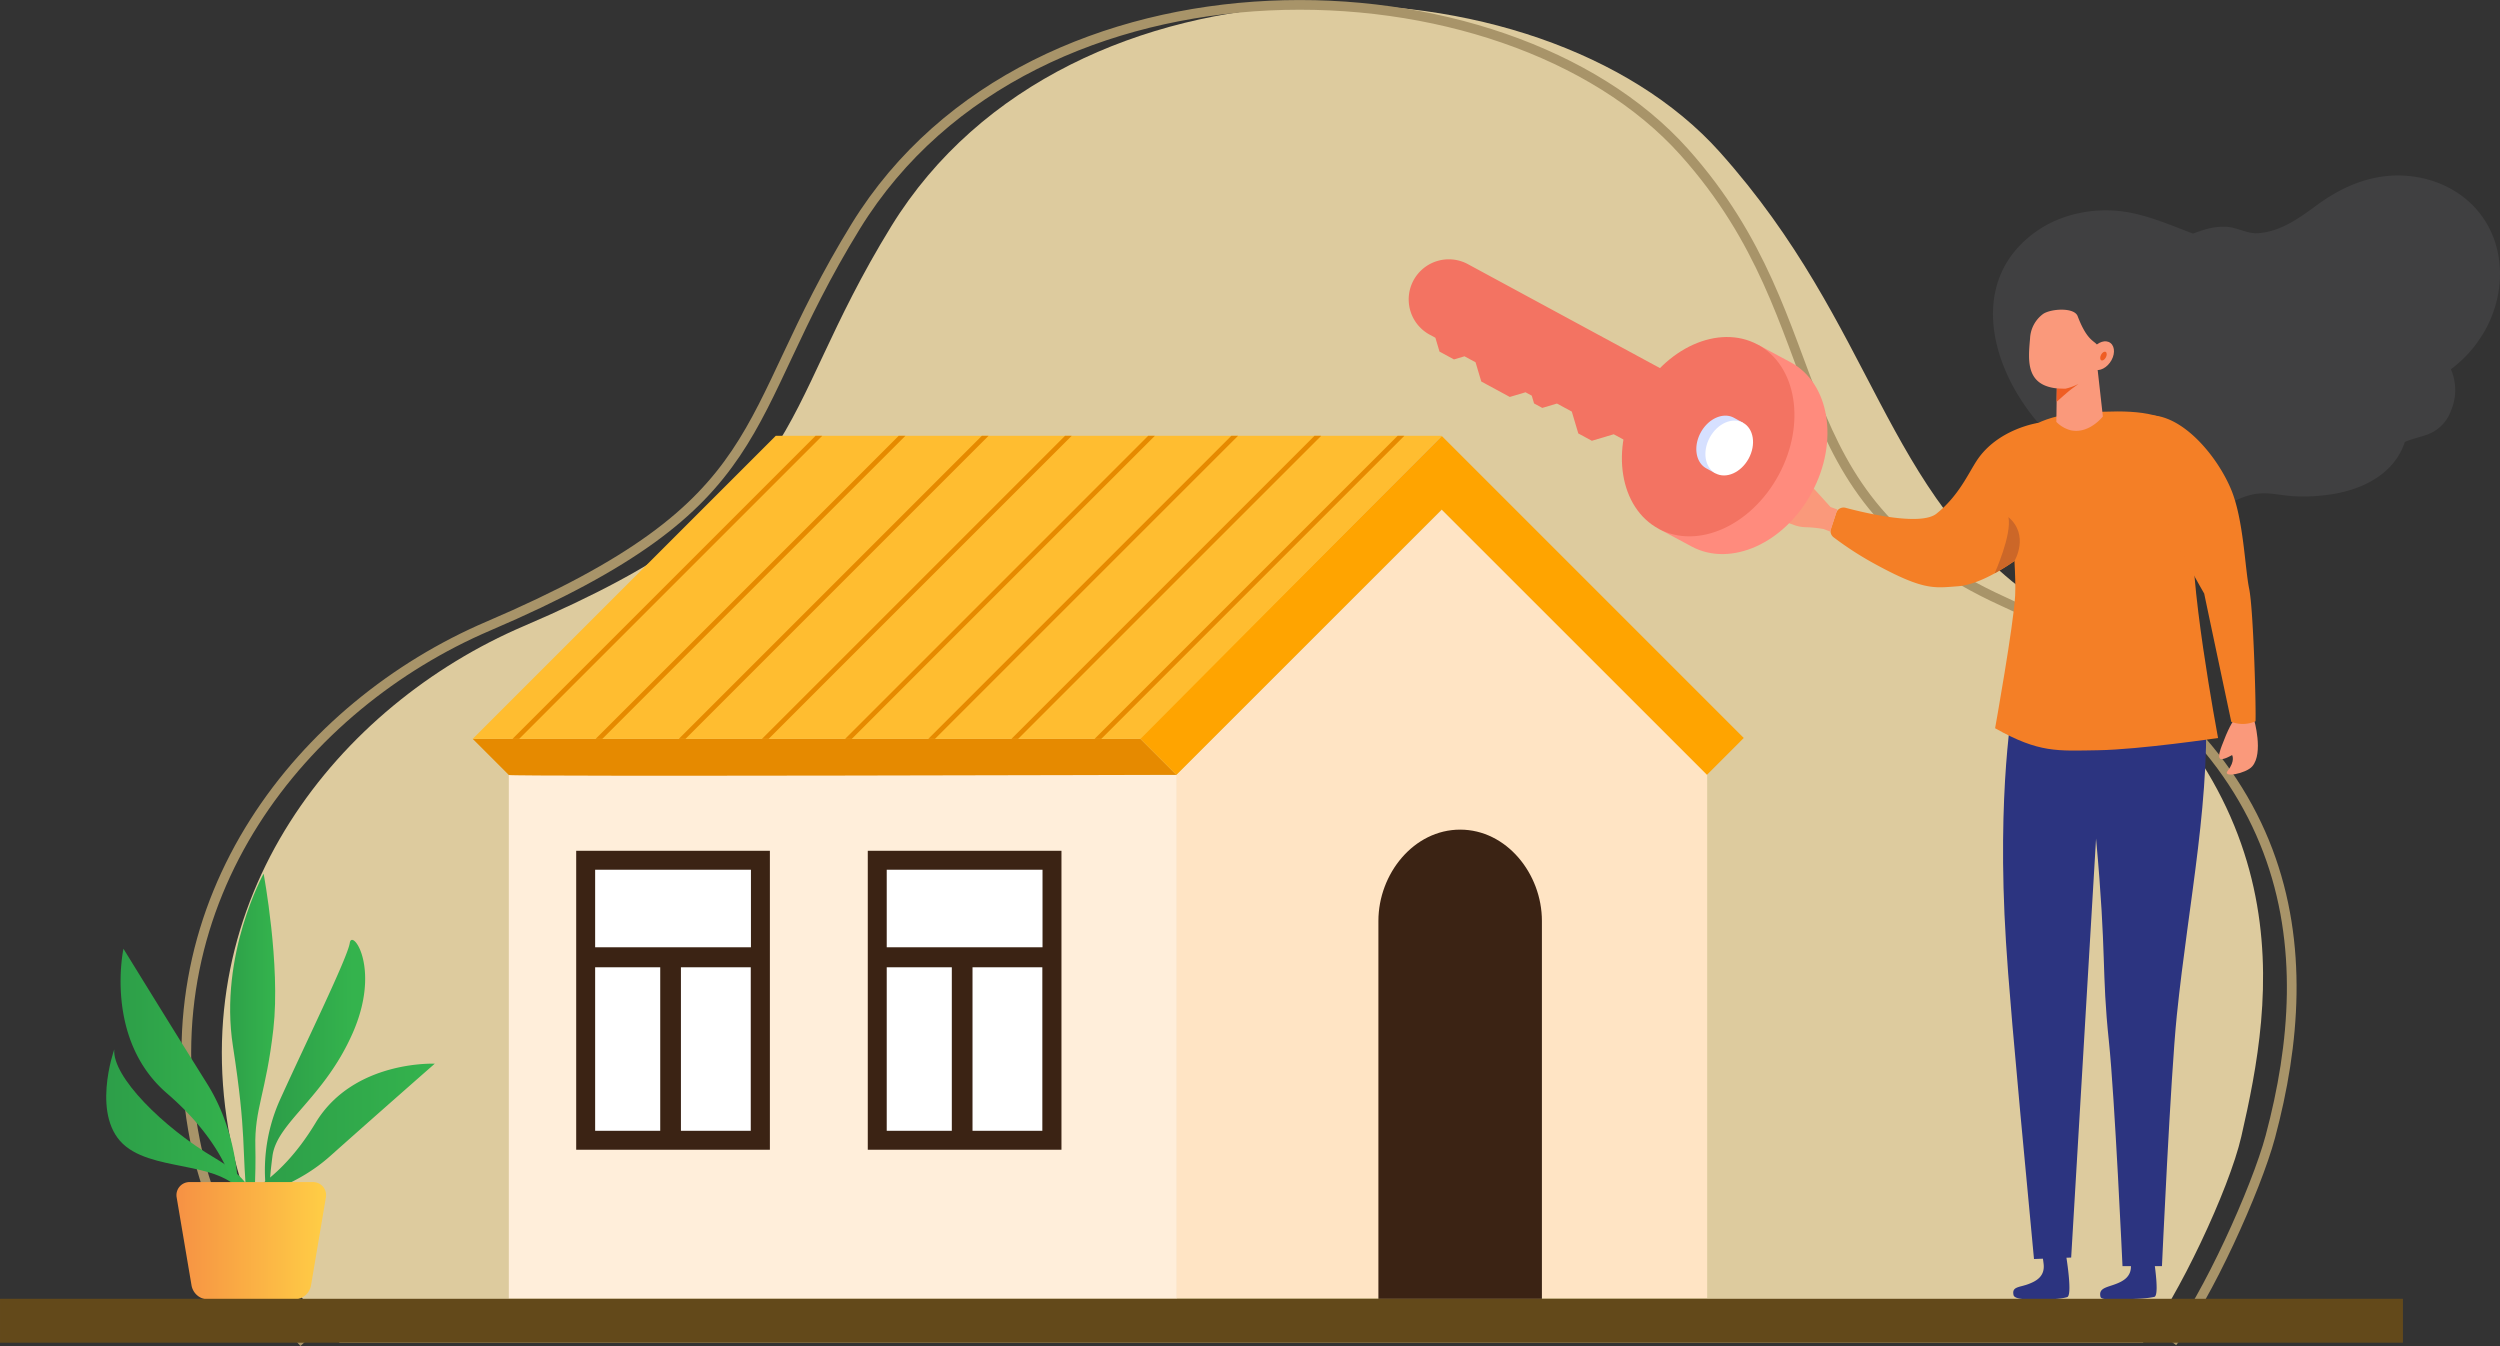 <svg xmlns="http://www.w3.org/2000/svg" xmlns:xlink="http://www.w3.org/1999/xlink" width="771.43" height="415.341" viewBox="0 0 771.43 415.341">
  <rect x="0" y="0" width="771.43" height="415.341" fill="#333333" stroke="none"/>
  <defs>
    <linearGradient id="linear-gradient" y1="0.5" x2="1" y2="0.5" gradientUnits="objectBoundingBox">
      <stop offset="0" stop-color="#2c9c48"/>
      <stop offset="1" stop-color="#34b34d"/>
    </linearGradient>
    <linearGradient id="linear-gradient-6" y1="0.5" x2="1" y2="0.5" gradientUnits="objectBoundingBox">
      <stop offset="0" stop-color="#f69144"/>
      <stop offset="1" stop-color="#ffce45"/>
    </linearGradient>
  </defs>
  <g id="Component_79_1" data-name="Component 79 – 1" transform="translate(0 1.508)">
    <g id="Group_3768" data-name="Group 3768" transform="translate(-1079.695 -4671.789)">
      <path id="Path_5517" data-name="Path 5517" d="M1184.461,5084.607h556.47c.04-.051.081-.1.121-.149,10.653-13.58,26.526-47.208,30.253-63.478,9.668-42.2,21.291-107.532-62.489-165.1-48.108-33.056-49.972-84.488-98.45-138.687-55.491-62.039-200.882-66.081-255.643,22.907-37.428,60.82-23.469,84.889-113.4,123.379-57.208,24.485-105.2,84.1-90.494,158.728C1155.774,5047.279,1168.329,5067.177,1184.461,5084.607Z" fill="#ddcb9e"/>
      <path id="Path_5518" data-name="Path 5518" d="M1750.016,5084.458c10.654-13.58,25.944-47.353,30.254-63.478,15.263-57.1,10.131-123.039-82.411-165.1-71.78-32.624-49.972-84.488-98.45-138.687-55.491-62.039-200.882-66.081-255.643,22.907-37.428,60.82-23.469,84.889-113.4,123.379-57.208,24.485-105.2,84.1-90.494,158.728,4.942,25.072,17.5,44.97,33.629,62.4" fill="none" stroke="#a89469" stroke-miterlimit="10" stroke-width="2.988"/>
      <g id="Group_3750" data-name="Group 3750">
        <g id="Group_3749" data-name="Group 3749">
          <g id="Group_3742" data-name="Group 3742">
            <g id="Group_3741" data-name="Group 3741">
              <g id="Group_3739" data-name="Group 3739">
                <rect id="Rectangle_1230" data-name="Rectangle 1230" width="206.15" height="161.542" transform="translate(1236.705 4909.424)" fill="#ffeeda"/>
              </g>
              <g id="Group_3740" data-name="Group 3740">
                <path id="Path_5519" data-name="Path 5519" d="M1442.771,5070.836h163.707V4909.294L1524.6,4827.57l-81.828,81.724Z" fill="bisque"/>
              </g>
            </g>
          </g>
          <g id="Group_3745" data-name="Group 3745">
            <path id="Path_5520" data-name="Path 5520" d="M1236.7,4909.424l-11.152-11.152h206.041l11.1,11.1S1237.246,4909.965,1236.7,4909.424Z" fill="#e68a00"/>
            <path id="Path_5521" data-name="Path 5521" d="M1442.694,4909.372l81.867-81.868,81.854,81.854L1617.77,4898l-93.17-93.17-93.222,93.222Z" fill="#ffa400"/>
            <g id="Group_3744" data-name="Group 3744">
              <path id="Path_5522" data-name="Path 5522" d="M1225.553,4898.272l93.52-93.52H1524.6l-92.979,93.526Z" fill="#ffbd30"/>
              <g id="Group_3743" data-name="Group 3743">
                <path id="Path_5523" data-name="Path 5523" d="M1359.083,4804.752h-2.067l-93.521,93.521h2.067Z" fill="#e68a00"/>
                <path id="Path_5524" data-name="Path 5524" d="M1384.744,4804.752h-2.067l-93.521,93.522h2.067Z" fill="#e68a00"/>
                <path id="Path_5525" data-name="Path 5525" d="M1239.9,4898.272l93.52-93.52h-2.067l-93.52,93.52Z" fill="#e68a00"/>
                <path id="Path_5526" data-name="Path 5526" d="M1410.4,4804.752h-2.067l-93.522,93.522h2.067Z" fill="#e68a00"/>
                <path id="Path_5527" data-name="Path 5527" d="M1513.047,4804.752h-2.067l-93.526,93.526h2.067Z" fill="#e68a00"/>
                <path id="Path_5528" data-name="Path 5528" d="M1487.386,4804.752h-2.067l-93.525,93.525h2.067Z" fill="#e68a00"/>
                <path id="Path_5529" data-name="Path 5529" d="M1436.065,4804.752H1434l-93.523,93.523h2.067Z" fill="#e68a00"/>
                <path id="Path_5530" data-name="Path 5530" d="M1461.726,4804.752h-2.067l-93.524,93.524h2.067Z" fill="#e68a00"/>
              </g>
            </g>
          </g>
          <g id="Group_3746" data-name="Group 3746">
            <rect id="Rectangle_1231" data-name="Rectangle 1231" width="59.766" height="92.248" transform="translate(1257.493 4932.811)" fill="#3b2314"/>
            <rect id="Rectangle_1232" data-name="Rectangle 1232" width="48.073" height="23.928" transform="translate(1263.34 4938.657)" fill="#fff"/>
            <rect id="Rectangle_1233" data-name="Rectangle 1233" width="20.084" height="50.455" transform="translate(1263.34 4968.757)" fill="#fff"/>
            <rect id="Rectangle_1234" data-name="Rectangle 1234" width="21.546" height="50.455" transform="translate(1289.812 4968.757)" fill="#fff"/>
          </g>
          <g id="Group_3747" data-name="Group 3747">
            <rect id="Rectangle_1235" data-name="Rectangle 1235" width="59.766" height="92.248" transform="translate(1347.467 4932.811)" fill="#3b2314"/>
            <rect id="Rectangle_1236" data-name="Rectangle 1236" width="48.073" height="23.928" transform="translate(1353.314 4938.657)" fill="#fff"/>
            <rect id="Rectangle_1237" data-name="Rectangle 1237" width="20.084" height="50.455" transform="translate(1353.314 4968.757)" fill="#fff"/>
            <rect id="Rectangle_1238" data-name="Rectangle 1238" width="21.546" height="50.455" transform="translate(1379.786 4968.757)" fill="#fff"/>
          </g>
          <g id="Group_3748" data-name="Group 3748">
            <path id="Path_5531" data-name="Path 5531" d="M1530.258,4926.281c-14.273,0-25.227,13.58-25.227,28.184v116.609h50.454V4954.465C1555.485,4939.861,1544.532,4926.281,1530.258,4926.281Z" fill="#3b2314"/>
          </g>
        </g>
      </g>
      <g id="Group_3757" data-name="Group 3757">
        <g id="Group_3751" data-name="Group 3751">
          <path id="Path_5532" data-name="Path 5532" d="M1156.1,5041.009l1.568-1.1c-.5-2.883-3.019-7.188-11.665-12.288-16-9.438-31.751-25.176-31.047-33.535,0,0-7.554,21.27,3.681,30.042C1129.179,5032.364,1150.244,5028.027,1156.1,5041.009Z" fill="url(#linear-gradient)"/>
        </g>
        <g id="Group_3752" data-name="Group 3752">
          <path id="Path_5533" data-name="Path 5533" d="M1149.313,5030.16a42.49,42.49,0,0,1,3.072,8.391l.845-.456c-.21-7.322-1.788-20.9-9.673-33.489-11.523-18.4-25.766-41.568-25.766-41.568s-6.04,27.844,13.4,44.6C1140.878,5015.987,1146.291,5023.9,1149.313,5030.16Z" fill="url(#linear-gradient)"/>
        </g>
        <g id="Group_3753" data-name="Group 3753">
          <path id="Path_5534" data-name="Path 5534" d="M1160.2,5035.821a37.525,37.525,0,0,1-6.836,3.911l.522.666c6.33-1.266,17.893-4.645,27.663-13.358,14.276-12.733,32.3-28.535,32.3-28.535s-25.083-1.128-36.761,18.236C1171.265,5026.4,1165.191,5032.269,1160.2,5035.821Z" fill="url(#linear-gradient)"/>
        </g>
        <g id="Group_3754" data-name="Group 3754">
          <path id="Path_5535" data-name="Path 5535" d="M1156.031,5042.2c.411,4.088.754,6.91.889,8.84l.8.01c.36-6.916.978-18.863.771-26.855-.305-11.766,3.305-16.569,5.557-36.377s-3.007-47.951-3.007-47.951-13.826,25.016-9.482,53.114S1154.218,5024.182,1156.031,5042.2Z" fill="url(#linear-gradient)"/>
        </g>
        <g id="Group_3755" data-name="Group 3755">
          <path id="Path_5536" data-name="Path 5536" d="M1187.629,4961.245c-.664,4.529-13.645,30.954-21.637,48.619a53.106,53.106,0,0,0-3.557,31.793l1.6-.034c-1.091-6.025-1.46-5.092-.274-14.55,1.3-10.374,15.906-17.876,24.759-38.005S1188.294,4956.716,1187.629,4961.245Z" fill="url(#linear-gradient)"/>
        </g>
        <g id="Group_3756" data-name="Group 3756">
          <path id="Path_5537" data-name="Path 5537" d="M1134.2,5039.729l4.587,27.144a5.259,5.259,0,0,0,5.185,4.382h26.517a5.259,5.259,0,0,0,5.185-4.382l4.587-27.144a4.022,4.022,0,0,0-3.966-4.692h-38.129A4.022,4.022,0,0,0,1134.2,5039.729Z" fill="url(#linear-gradient-6)"/>
        </g>
      </g>
      <g id="Group_3764" data-name="Group 3764">
        <g id="Group_3758" data-name="Group 3758">
          <path id="Path_5538" data-name="Path 5538" d="M1646.287,4828.542a2.4,2.4,0,0,1,2.9-1.567c6.087,1.622,23.176,5.7,28.043,1.81,6.812-5.443,9.737-12.244,12.42-16.342,6.466-9.873,18.979-11.669,18.979-11.669l2.032,35.264s-15.673,14.359-26.915,15.158c-7.323.522-10.491,1.416-26.327-7.338a101.523,101.523,0,0,1-11.819-7.7,2.419,2.419,0,0,1-.933-2.755Z" fill="#f47f26"/>
          <path id="Path_5539" data-name="Path 5539" d="M1627.782,4828.164a8.11,8.11,0,0,1-1.12-.719c-.236-.222-.274-2.123,1.329-1.777.025.007.056.015.083.02-.572-.285-1.054-.586-1.1-.765a1.536,1.536,0,0,1,1.632-1.854c-1.892-.944-5.454-2.712-6.111-2.942-.9-.319-2.741-1.852-1.53-2.457,1.334-.664,6.061,1.334,9.308,2.546a48.789,48.789,0,0,1,5.483,2.331c-.279-.582-.625-1.265-1.056-2.065-1.06-1.974-.847-3.685-.289-4.047s1.193.531,2.505,1.943c4.046,4.352,7.187,7.866,7.618,8.349l2.115.764-2.2,6.828c-.824-.322-1.521-.59-2.031-.789a37.262,37.262,0,0,0-5.52-.563,11.536,11.536,0,0,1-3.123-.515v0l-.041-.015c-.275-.09-.529-.179-.761-.272-.827-.294-2.14-.764-3.185-1.132a11.014,11.014,0,0,1-2.567-1.669A.738.738,0,0,1,1627.782,4828.164Z" fill="#fa997b"/>
        </g>
        <path id="Path_5540" data-name="Path 5540" d="M1844.816,4774.94c6.359-9.3,8.335-21.669,3.963-32.18-4.186-10.058-13.412-16.389-24.026-17.954-11.18-1.648-21.25,2.25-30.121,8.762-5.491,4.032-11.122,8.154-18.147,8.671-3.234.239-6.168-1.639-9.339-1.935-3.582-.332-6.832.607-10.158,1.834-.2.074-.4.15-.6.227-6.867-2.6-13.753-5.627-20.958-6.731-9.591-1.471-19.673.709-27.11,5.858-27.718,19.176-8.811,59.307,17.621,73.453,1.215.651,2.453,1.257,3.707,1.83a36.607,36.607,0,0,1,4.646,4.737,23.772,23.772,0,0,0,7.121,5.631c5.416,2.8,11.869,3.975,17.789,2.255,5.937-1.724,10.78-6,17.041-6.778,3.439-.426,6.907.434,10.328.716a54.62,54.62,0,0,0,11.372-.363c10.429-1.329,20.531-6.281,23.823-16.328,2.2-.936,4.714-1.484,6.461-2.114a12.066,12.066,0,0,0,7.749-7.5,16.033,16.033,0,0,0-.008-12.809A37.607,37.607,0,0,0,1844.816,4774.94Z" fill="#404041"/>
        <g id="Group_3761" data-name="Group 3761">
          <path id="Path_5541" data-name="Path 5541" d="M1716.733,5054.654s2.8,15.322.815,15.889c-3.513,1-9.384.627-11.955.657-2.348.026-4.369-.374-4.574-1.285-.61-2.678,1.8-2.335,4.638-3.424,2.229-.852,5.053-2.26,4.651-6.1a33.736,33.736,0,0,0-1.115-5.737Z" fill="#2c3480"/>
          <path id="Path_5542" data-name="Path 5542" d="M1743.632,5054.654s2.834,15.354.813,15.81c-3.457.78-9.385.679-11.954.736-1.991.044-4.45.127-4.654-.783-.609-2.678,1.873-2.837,4.718-3.926,2.228-.852,5.051-2.26,4.651-6.1a33.97,33.97,0,0,0-1.115-5.737Z" fill="#2c3480"/>
          <g id="Group_3759" data-name="Group 3759">
            <path id="Path_5543" data-name="Path 5543" d="M1700.987,4886.69s-5.27,27.228-2.3,74.3c.683,10.789,1.717,24.834,8.641,97.791l11.473-.456,7.679-129.3c3.353,36.8,1.634,40.469,3.97,62.672,1.783,17.034,4.19,69.273,4.19,69.273h12.173s2.678-58.815,4.576-77.255c3.682-35.915,10.9-68.222,8.671-101.349C1759.067,4867.63,1700.987,4886.69,1700.987,4886.69Z" fill="#2c3480"/>
          </g>
          <g id="Group_3760" data-name="Group 3760">
            <path id="Path_5544" data-name="Path 5544" d="M1701.516,4853.976c.522-10.778-2.942-37.373-1.107-45.373,1.153-5.007,9.551-9.949,19.713-10.73,24.555-1.9,43.092-1.822,36.623,34.434-2.423,13.583,7.381,65.705,7.381,65.705s-24.328,3.576-36.993,3.772-18.178.877-31.805-6.786C1695.328,4895,1701.1,4862.8,1701.516,4853.976Z" fill="#f47f26"/>
          </g>
          <path id="Path_5545" data-name="Path 5545" d="M1769.644,4892.131c-.68-.356-2.736,3.824-4.363,8.269-.371,1.007-1.31,3.389-.512,4.008.762.591,3.685-1.135,3.685-1.135s1.1,1.751-1.387,4.9c-1.726,2.181,5.639.873,7.62-1.423,3.554-4.122.529-14.5.529-14.5Z" fill="#fa997b"/>
          <path id="Path_5546" data-name="Path 5546" d="M1738.68,4799.276c-2.764,1.1,1.044,7.509,2.005,12.008s5.291,17.98,19.165,42.156c1.469,7.056,8.361,39.577,8.361,39.577a9.82,9.82,0,0,0,7.475-.175c.191-4.5-.66-34.653-1.965-40.911s-1.71-21.3-5.532-30.532C1763.286,4809.554,1750.128,4794.712,1738.68,4799.276Z" fill="#f47f26"/>
          <path id="Path_5547" data-name="Path 5547" d="M1695.174,4847.213s5.379-11.9,4.268-17.364c6.59,5.63,1.859,13.548,1.859,13.548s-1.891,1.275-2.524,1.676C1698.123,4845.488,1695.174,4847.213,1695.174,4847.213Z" fill="#cc6728"/>
        </g>
        <g id="Group_3763" data-name="Group 3763">
          <g id="Group_3762" data-name="Group 3762">
            <path id="Path_5548" data-name="Path 5548" d="M1714.225,4800.465l.239-16.83-.03-2.429,12.05-1.145,2.1,18.734s-4.217,5.443-9.85,4.276A9.616,9.616,0,0,1,1714.225,4800.465Z" fill="#fa997b"/>
            <path id="Path_5549" data-name="Path 5549" d="M1727.29,4778.991c-.17,7.081-5.344,11.419-11.317,11.242-11.357-.336-10.473-8.493-9.857-15.547a9.935,9.935,0,0,1,3.957-7.479c2.246-1.642,9.644-2.222,10.726.631C1724.674,4778.051,1727.4,4774.476,1727.29,4778.991Z" fill="#fa997b"/>
            <path id="Path_5550" data-name="Path 5550" d="M1730.757,4782.185c-1.581,2.149-4.05,2.928-5.511,1.747s-1.371-3.893.21-6.041,4.042-2.929,5.514-1.737S1732.337,4780.043,1730.757,4782.185Z" fill="#fa997b"/>
          </g>
          <path id="Path_5551" data-name="Path 5551" d="M1728.013,4779.772c-.369.719-.333,1.475.083,1.689s1.052-.2,1.423-.916.329-1.476-.085-1.688S1728.381,4779.052,1728.013,4779.772Z" fill="#ef5d23"/>
          <path id="Path_5552" data-name="Path 5552" d="M1721.081,4788.717a16.272,16.272,0,0,1-4,1.49c-1.111.026-2.713-.084-2.713-.084l-.056,4.161s3.581-3.25,4.753-4.081S1721.081,4788.717,1721.081,4788.717Z" fill="#ef5d23"/>
        </g>
      </g>
      <g id="Group_3767" data-name="Group 3767">
        <g id="Group_3765" data-name="Group 3765">
          <path id="Path_5553" data-name="Path 5553" d="M1593.3,4830.171c-4.353-8.479-3.988-20.472,1.861-31.375s15.638-17.842,25.11-18.9l1.767-3.294,10.193,5.468c12.049,6.463,14.989,24.433,6.565,40.137s-25.021,23.194-37.07,16.731l-10.193-5.468Z" fill="#ff8b7d"/>
          <path id="Path_5554" data-name="Path 5554" d="M1591.537,4833.465c12.049,6.463,28.646-1.027,37.07-16.731s5.484-33.674-6.565-40.137-28.646,1.027-37.07,16.731S1579.487,4827,1591.537,4833.465Z" fill="#f37362"/>
        </g>
        <path id="Path_5555" data-name="Path 5555" d="M1532.728,4751.835l75.639,40.939-11.779,21.763-18.943-10.253-6.749,2.009-4.18-2.263-2.009-6.749-4.578-2.478-4.525,1.347-2.538-1.374-.719-2.415-1.916-1.037-4.851,1.444-8.8-4.761-1.766-5.934-3.415-1.849-3.245.966-4.463-2.415-1.272-4.271-1.674-.907a12.373,12.373,0,1,1,11.779-21.762Z" fill="#f37362"/>
        <g id="Group_3766" data-name="Group 3766">
          <path id="Path_5556" data-name="Path 5556" d="M1609.517,4815.429a10.319,10.319,0,0,0,7.536-13.8l.494-.9-2.8-1.528c-3.307-1.806-7.9.224-10.251,4.534s-1.58,9.269,1.727,11.076l2.8,1.527Z" fill="#d6e0ff"/>
          <path id="Path_5557" data-name="Path 5557" d="M1609.023,4816.333c-3.307-1.806-4.081-6.764-1.726-11.075s6.943-6.34,10.25-4.534,4.08,6.765,1.726,11.075S1612.33,4818.14,1609.023,4816.333Z" fill="#fff"/>
        </g>
      </g>
    </g>
    <path id="Path_5558" data-name="Path 5558" d="M1821.169,5084.606H1079.7V5071.05H1821.17v13.556Z" transform="translate(-1079.695 -4671.789)" fill="#63491a"/>
  </g>
</svg>
